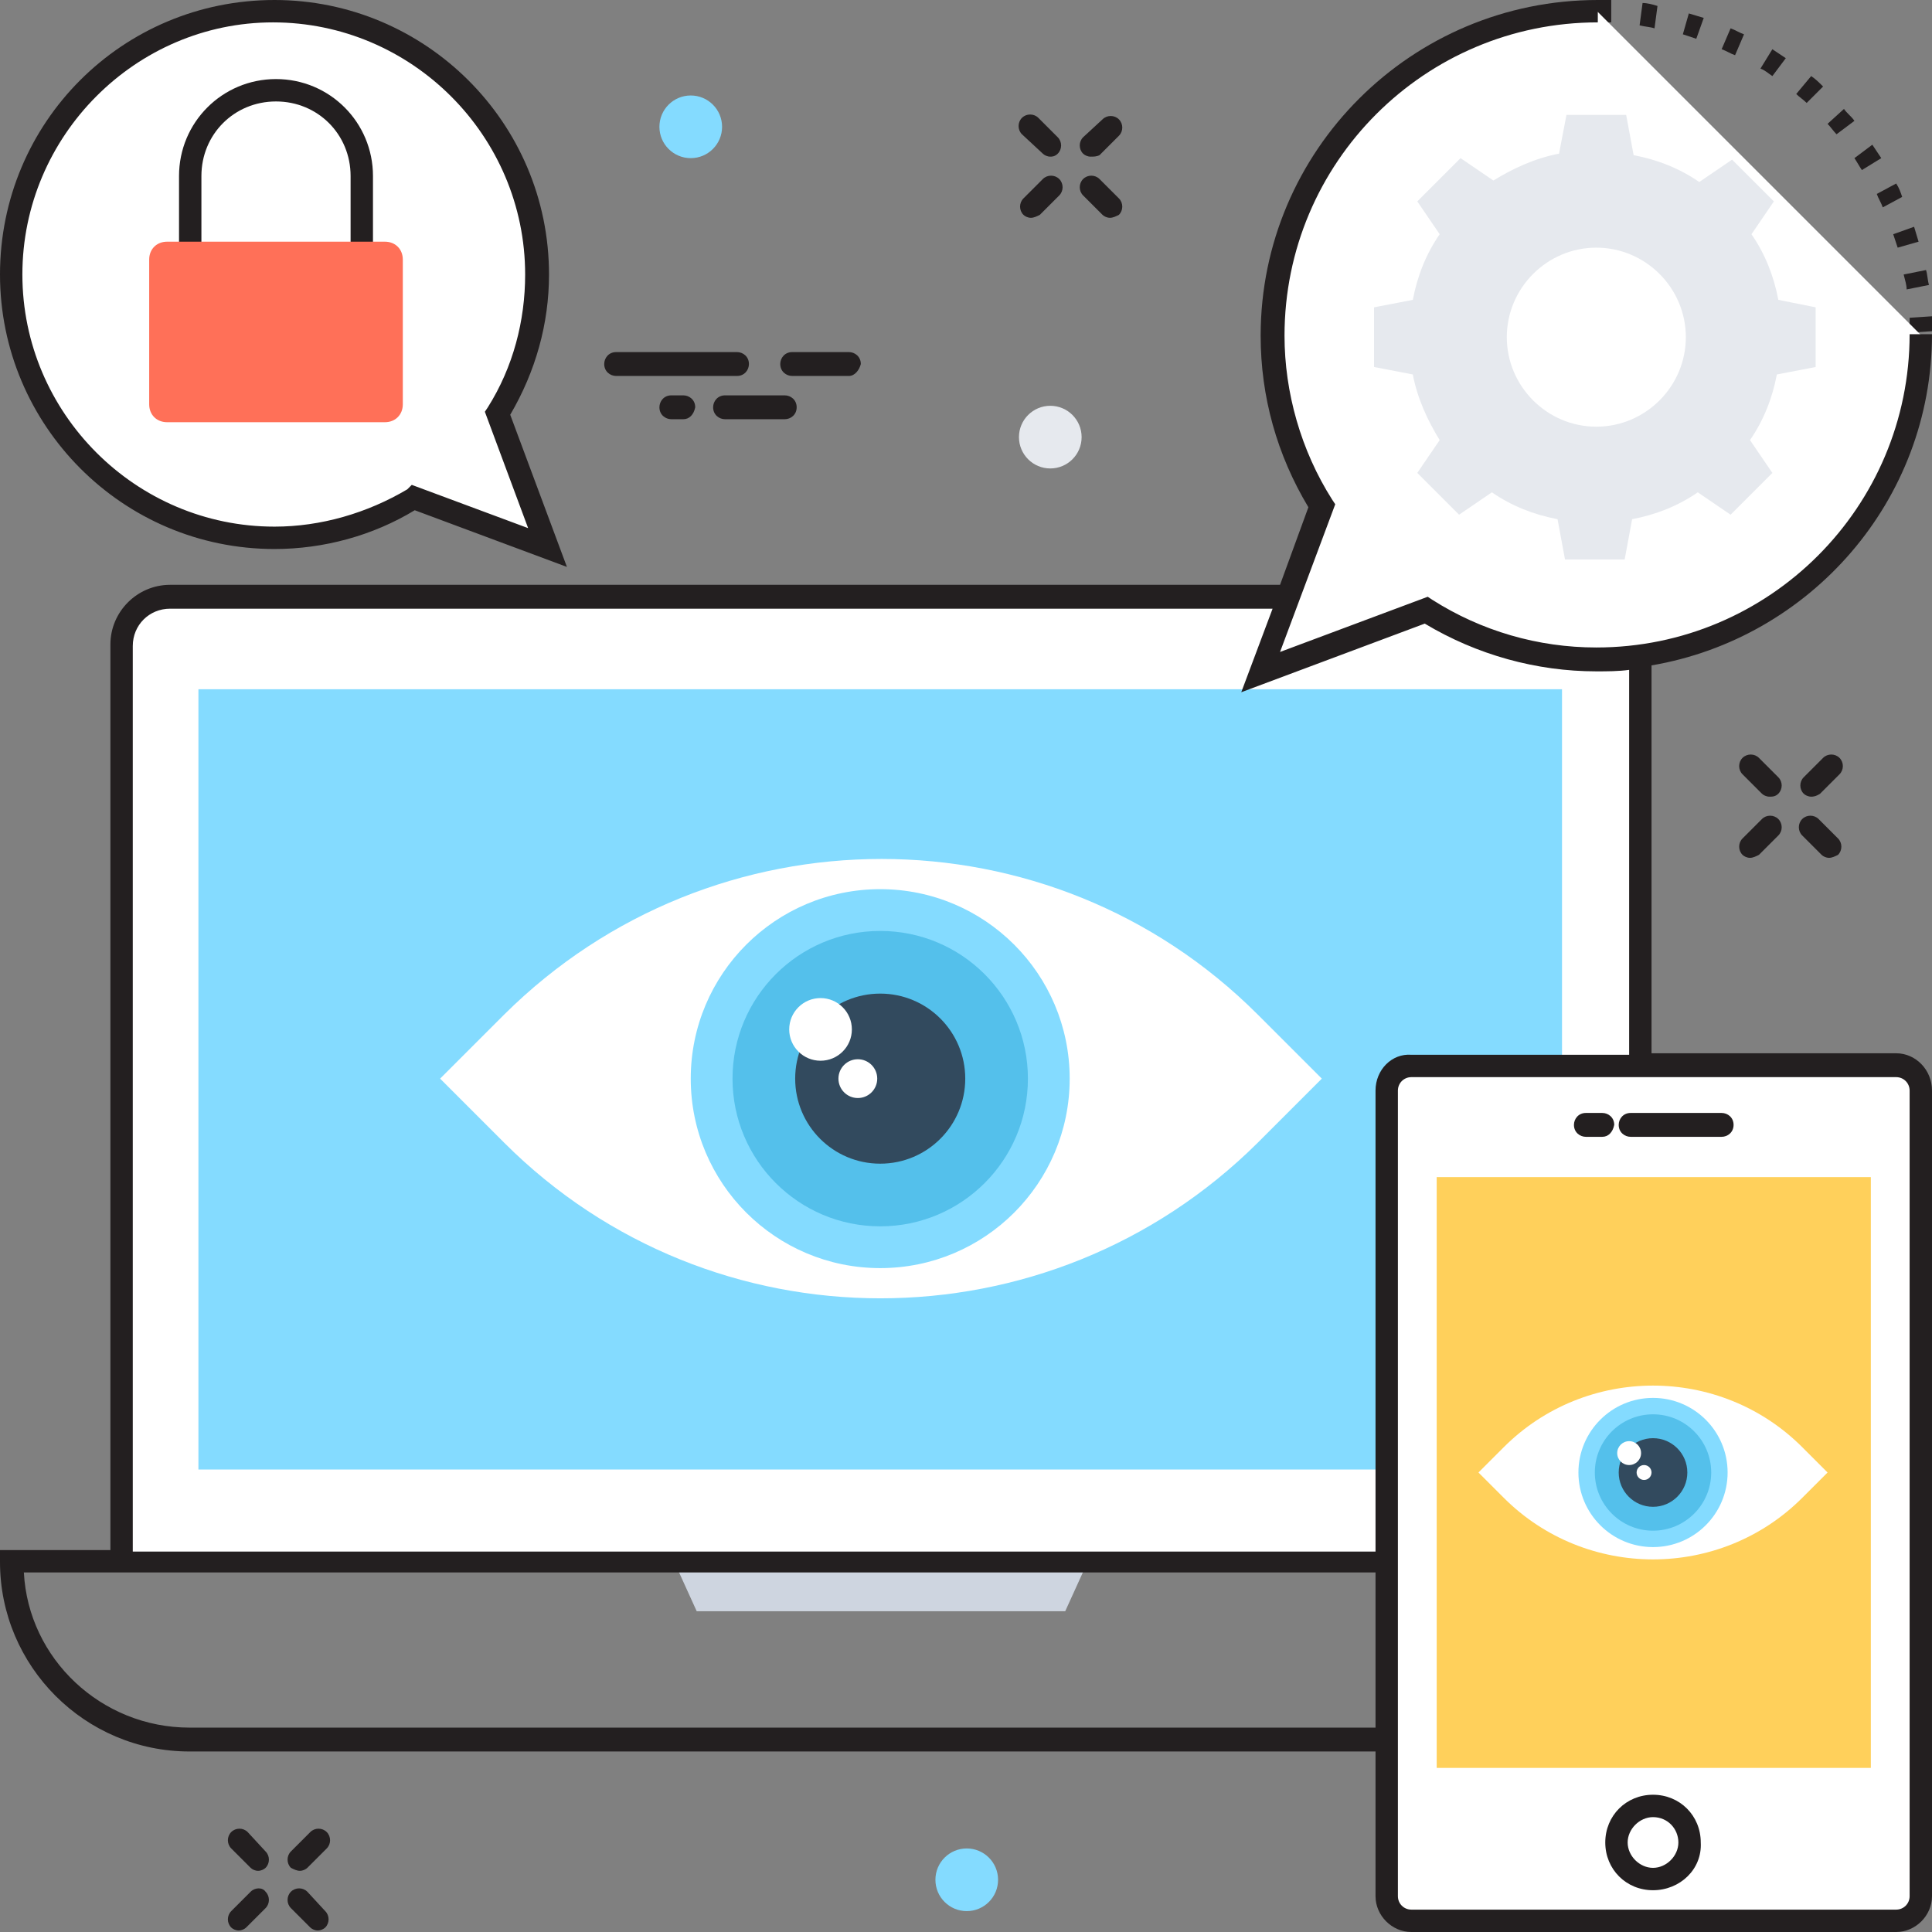 <?xml version="1.0" encoding="utf-8"?>
<!-- Generator: Adobe Illustrator 18.0.0, SVG Export Plug-In . SVG Version: 6.00 Build 0)  -->
<!DOCTYPE svg PUBLIC "-//W3C//DTD SVG 1.1//EN" "http://www.w3.org/Graphics/SVG/1.1/DTD/svg11.dtd">
<svg version="1.1" id="Layer_1" xmlns="http://www.w3.org/2000/svg" xmlns:xlink="http://www.w3.org/1999/xlink" x="0px" y="0px"
	 viewBox="0 0 129.5 129.5" enable-background="new 0 0 129.5 129.5" xml:space="preserve">
<rect x="0" y="0" width="129.5" height="129.5" fill="#808080" stroke="none"/>
<g>
	<g>
		<polygon fill="#CED5E0" points="71.4,108 72.9,104.7 45.2,104.7 46.7,108 		"/>
		<path fill="#FFFFFF" d="M110,104.7H8.1V43.3c0-1.8,1.5-3.3,3.3-3.3h95.3c1.8,0,3.3,1.5,3.3,3.3V104.7z"/>
		<rect x="13.3" y="46.2" fill="#84DBFF" width="91.4" height="52.3"/>
		<path fill="#FFFFFF" d="M127.1,128.7H94.6c-0.9,0-1.7-0.8-1.7-1.7v-54c0-0.9,0.8-1.7,1.7-1.7h32.5c0.9,0,1.7,0.8,1.7,1.7v54
			C128.8,128,128,128.7,127.1,128.7z"/>
		<rect x="96.3" y="78.9" fill="#FFD05B" width="29.1" height="39.6"/>
		<circle fill="#FFFFFF" cx="110.8" cy="123.5" r="2.5"/>
		<path fill="#231F20" d="M110.8,126.7c-1.8,0-3.2-1.4-3.2-3.2c0-1.8,1.4-3.2,3.2-3.2c1.8,0,3.2,1.4,3.2,3.2
			C114.1,125.3,112.6,126.7,110.8,126.7z M110.8,121.8c-0.9,0-1.7,0.8-1.7,1.7s0.8,1.7,1.7,1.7c0.9,0,1.7-0.8,1.7-1.7
			S111.8,121.8,110.8,121.8z"/>
		<line fill="#FFFFFF" x1="106.3" y1="75.5" x2="107.4" y2="75.5"/>
		<path fill="#231F20" d="M107.4,76.2h-1.1c-0.4,0-0.8-0.3-0.8-0.8c0-0.4,0.3-0.8,0.8-0.8h1.1c0.4,0,0.8,0.3,0.8,0.8
			C108.1,75.9,107.8,76.2,107.4,76.2z"/>
		<line fill="#FFFFFF" x1="109.3" y1="75.5" x2="115.4" y2="75.5"/>
		<path fill="#231F20" d="M115.4,76.2h-6.1c-0.4,0-0.8-0.3-0.8-0.8c0-0.4,0.3-0.8,0.8-0.8h6.1c0.4,0,0.8,0.3,0.8,0.8
			C116.2,75.9,115.8,76.2,115.4,76.2z"/>
		<path fill="#FFFFFF" d="M36.7,36.7l-3.3-9C35,25,36,21.8,36,18.4c0-9.7-7.9-17.6-17.6-17.6C8.6,0.7,0.8,8.6,0.8,18.4
			S8.6,36,18.4,36c3.4,0,6.6-1,9.3-2.7L36.7,36.7z"/>
		<path fill="#231F20" d="M38,38l-10.2-3.8c-2.8,1.7-6.1,2.6-9.4,2.6C8.2,36.8,0,28.5,0,18.4C0,8.2,8.2,0,18.4,0
			c10.1,0,18.4,8.2,18.4,18.4c0,3.3-0.9,6.5-2.6,9.4L38,38z M27.6,32.5l7.8,2.9l-2.9-7.8l0.2-0.3c1.7-2.7,2.5-5.8,2.5-8.9
			c0-9.3-7.6-16.9-16.9-16.9C9.1,1.5,1.5,9.1,1.5,18.4c0,9.3,7.6,16.9,16.9,16.9c3.1,0,6.2-0.9,8.9-2.5L27.6,32.5z"/>
		<path fill="#231F20" d="M128,22.3c0-0.3,0-0.6,0-1l1.5-0.1c0,0.3,0,0.7,0,1L128,22.3z M127.8,19.4c0-0.3-0.1-0.6-0.2-1l1.5-0.3
			c0.1,0.3,0.1,0.7,0.2,1L127.8,19.4z M127.2,16.6c-0.1-0.3-0.2-0.6-0.3-0.9l1.4-0.5c0.1,0.3,0.2,0.7,0.3,1L127.2,16.6z M126.2,13.9
			c-0.1-0.3-0.3-0.6-0.4-0.9l1.3-0.7c0.2,0.3,0.3,0.6,0.4,0.9L126.2,13.9z M124.8,11.4c-0.2-0.3-0.3-0.5-0.5-0.8l1.2-0.9
			c0.2,0.3,0.4,0.6,0.6,0.9L124.8,11.4z M123.1,9c-0.2-0.2-0.4-0.5-0.6-0.7l1.1-1c0.2,0.3,0.5,0.5,0.7,0.8L123.1,9z M121.1,6.9
			c-0.2-0.2-0.5-0.4-0.7-0.6l1-1.2c0.3,0.2,0.5,0.4,0.8,0.7L121.1,6.9z M118.8,5.1c-0.3-0.2-0.5-0.4-0.8-0.5l0.8-1.3
			c0.3,0.2,0.6,0.4,0.9,0.6L118.8,5.1z M116.3,3.7c-0.3-0.1-0.6-0.3-0.9-0.4l0.6-1.4c0.3,0.1,0.6,0.3,0.9,0.4L116.3,3.7z M113.7,2.6
			c-0.3-0.1-0.6-0.2-0.9-0.3l0.4-1.4c0.3,0.1,0.7,0.2,1,0.3L113.7,2.6z M110.9,1.9c-0.3-0.1-0.6-0.1-1-0.2l0.2-1.5
			c0.3,0,0.7,0.1,1,0.2L110.9,1.9z M108,1.5c-0.3,0-0.6,0-1,0V0c0.3,0,0.7,0,1,0L108,1.5z"/>
		<path fill="#FFFFFF" d="M128.8,22.5c0,12-9.7,21.7-21.7,21.7c-4.2,0-8.1-1.2-11.4-3.3l-11.1,4.1l4.1-11.1
			c-2.1-3.3-3.3-7.2-3.3-11.4c0-12,9.7-21.7,21.7-21.7"/>
		<path fill="#231F20" d="M127.1,70.6h-16.4v-26c10.6-1.8,18.8-11,18.8-22.2H128c0,11.6-9.4,21-21,21c-3.9,0-7.7-1.1-11-3.2
			l-0.3-0.2l-9.9,3.7l3.7-9.9l-0.2-0.3c-2.1-3.3-3.2-7.2-3.2-11c0-11.6,9.4-21,21-21V0C94.6,0,84.5,10.1,84.5,22.5
			c0,4.1,1.1,8,3.2,11.5l-1.9,5.2H11.4c-2.2,0-4,1.8-4,4v60.7H0v0.8c0,7,5.7,12.7,12.7,12.7h79.5v9.7c0,1.3,1.1,2.4,2.4,2.4h32.5
			c1.3,0,2.4-1.1,2.4-2.4v-54C129.5,71.7,128.4,70.6,127.1,70.6z M92.2,115.8H12.7c-5.9,0-10.8-4.6-11.1-10.4h90.6V115.8z
			 M92.2,73.1v30.9H8.9V43.3c0-1.4,1.1-2.5,2.5-2.5h73.9l-2.1,5.6l12.3-4.6C99,43.9,103,45,107,45c0.7,0,1.5,0,2.2-0.1v25.8H94.6
			C93.3,70.6,92.2,71.7,92.2,73.1z M128,127.1c0,0.5-0.4,0.9-0.9,0.9H94.6c-0.5,0-0.9-0.4-0.9-0.9v-54c0-0.5,0.4-0.9,0.9-0.9h32.5
			c0.5,0,0.9,0.4,0.9,0.9V127.1z"/>
		<path fill="#231F20" d="M25,16.3h-1.5v-4.5c0-2.8-2.2-5-5-5c-2.8,0-5,2.2-5,5v4.5H12v-4.5c0-3.6,2.9-6.5,6.5-6.5
			c3.6,0,6.5,2.9,6.5,6.5V16.3z"/>
		<path fill="#E6E9EE" d="M119.2,20.1c-0.3-1.6-0.9-3.1-1.8-4.4l1.5-2.2l-2.8-2.8l-2.2,1.5c-1.3-0.9-2.8-1.5-4.4-1.8L109,7.7h-4
			l-0.5,2.6c-1.6,0.3-3.1,1-4.4,1.8l-2.2-1.5L95,13.5l1.5,2.2c-0.9,1.3-1.5,2.8-1.8,4.4l-2.6,0.5v4l2.6,0.5c0.3,1.6,1,3.1,1.8,4.4
			L95,31.7l2.8,2.8l2.2-1.5c1.3,0.9,2.8,1.5,4.4,1.8l0.5,2.7h4l0.5-2.7c1.6-0.3,3.1-0.9,4.4-1.8l2.2,1.5l2.8-2.8l-1.5-2.2
			c0.9-1.3,1.5-2.8,1.8-4.4l2.6-0.5v-4L119.2,20.1z M107,28.6c-3.3,0-6-2.7-6-6s2.7-6,6-6c3.3,0,6,2.7,6,6S110.3,28.6,107,28.6z"/>
		<path fill="#FFFFFF" d="M84.3,68c-13.9-13.9-36.5-13.9-50.5,0l-4.3,4.3l4.3,4.3c13.9,13.9,36.5,13.9,50.5,0l4.3-4.3L84.3,68z"/>
		<circle fill="#84DBFF" cx="59" cy="72.3" r="12.7"/>
		<circle fill="#54C0EB" cx="59" cy="72.3" r="9.9"/>
		<circle fill="#324A5E" cx="59" cy="72.3" r="5.7"/>
		<circle fill="#FFFFFF" cx="55" cy="69" r="2.1"/>
		<circle fill="#FFFFFF" cx="57.5" cy="72.3" r="1.3"/>
		<path fill="#FFFFFF" d="M120.8,97c-5.5-5.5-14.5-5.5-20,0l-1.7,1.7l1.7,1.7c5.5,5.5,14.5,5.5,20,0l1.7-1.7L120.8,97z"/>
		<circle fill="#84DBFF" cx="110.8" cy="98.7" r="5"/>
		<circle fill="#54C0EB" cx="110.8" cy="98.7" r="3.9"/>
		<circle fill="#324A5E" cx="110.8" cy="98.7" r="2.3"/>
		<circle fill="#FFFFFF" cx="109.2" cy="97.4" r="0.8"/>
		<circle fill="#FFFFFF" cx="110.2" cy="98.7" r="0.5"/>
		<path fill="#231F20" d="M121.4,53.4c-0.2,0-0.4-0.1-0.5-0.2c-0.3-0.3-0.3-0.8,0-1.1l1.3-1.3c0.3-0.3,0.8-0.3,1.1,0
			c0.3,0.3,0.3,0.8,0,1.1l-1.3,1.3C121.7,53.4,121.5,53.4,121.4,53.4z"/>
		<path fill="#231F20" d="M117.3,57.5c-0.2,0-0.4-0.1-0.5-0.2c-0.3-0.3-0.3-0.8,0-1.1l1.3-1.3c0.3-0.3,0.8-0.3,1.1,0
			c0.3,0.3,0.3,0.8,0,1.1l-1.3,1.3C117.7,57.4,117.5,57.5,117.3,57.5z"/>
		<path fill="#231F20" d="M122.6,57.5c-0.2,0-0.4-0.1-0.5-0.2l-1.3-1.3c-0.3-0.3-0.3-0.8,0-1.1c0.3-0.3,0.8-0.3,1.1,0l1.3,1.3
			c0.3,0.3,0.3,0.8,0,1.1C123,57.4,122.8,57.5,122.6,57.5z"/>
		<path fill="#231F20" d="M118.6,53.4c-0.2,0-0.4-0.1-0.5-0.2l-1.3-1.3c-0.3-0.3-0.3-0.8,0-1.1c0.3-0.3,0.8-0.3,1.1,0l1.3,1.3
			c0.3,0.3,0.3,0.8,0,1.1C119,53.4,118.8,53.4,118.6,53.4z"/>
		<g>
			<path fill="#231F20" d="M20.1,125.4c0.2,0,0.4-0.1,0.5-0.2l1.3-1.3c0.3-0.3,0.3-0.8,0-1.1c-0.3-0.3-0.8-0.3-1.1,0l-1.3,1.3
				c-0.3,0.3-0.3,0.8,0,1.1C19.7,125.3,19.9,125.4,20.1,125.4z"/>
			<path fill="#231F20" d="M16.8,126.8l-1.3,1.3c-0.3,0.3-0.3,0.8,0,1.1c0.1,0.1,0.3,0.2,0.5,0.2s0.4-0.1,0.5-0.2l1.3-1.3
				c0.3-0.3,0.3-0.8,0-1.1C17.6,126.5,17.1,126.5,16.8,126.8z"/>
			<path fill="#231F20" d="M20.6,126.8c-0.3-0.3-0.8-0.3-1.1,0c-0.3,0.3-0.3,0.8,0,1.1l1.3,1.3c0.1,0.1,0.3,0.2,0.5,0.2
				s0.4-0.1,0.5-0.2c0.3-0.3,0.3-0.8,0-1.1L20.6,126.8z"/>
			<path fill="#231F20" d="M16.6,122.8c-0.3-0.3-0.8-0.3-1.1,0c-0.3,0.3-0.3,0.8,0,1.1l1.3,1.3c0.1,0.1,0.3,0.2,0.5,0.2
				c0.2,0,0.4-0.1,0.5-0.2c0.3-0.3,0.3-0.8,0-1.1L16.6,122.8z"/>
		</g>
		<path fill="#231F20" d="M73.1,10.5c-0.2,0-0.4-0.1-0.5-0.2c-0.3-0.3-0.3-0.8,0-1.1L73.9,8c0.3-0.3,0.8-0.3,1.1,0
			c0.3,0.3,0.3,0.8,0,1.1l-1.3,1.3C73.5,10.5,73.3,10.5,73.1,10.5z"/>
		<path fill="#231F20" d="M69.1,14.6c-0.2,0-0.4-0.1-0.5-0.2c-0.3-0.3-0.3-0.8,0-1.1l1.3-1.3c0.3-0.3,0.8-0.3,1.1,0
			c0.3,0.3,0.3,0.8,0,1.1l-1.3,1.3C69.5,14.5,69.3,14.6,69.1,14.6z"/>
		<path fill="#231F20" d="M74.4,14.6c-0.2,0-0.4-0.1-0.5-0.2l-1.3-1.3c-0.3-0.3-0.3-0.8,0-1.1c0.3-0.3,0.8-0.3,1.1,0l1.3,1.3
			c0.3,0.3,0.3,0.8,0,1.1C74.8,14.5,74.6,14.6,74.4,14.6z"/>
		<path fill="#231F20" d="M70.4,10.5c-0.2,0-0.4-0.1-0.5-0.2L68.5,9c-0.3-0.3-0.3-0.8,0-1.1c0.3-0.3,0.8-0.3,1.1,0l1.3,1.3
			c0.3,0.3,0.3,0.8,0,1.1C70.7,10.5,70.5,10.5,70.4,10.5z"/>
		<line fill="#FFFFFF" x1="41.4" y1="24.4" x2="49.4" y2="24.4"/>
		<path fill="#231F20" d="M49.4,25.2h-8.1c-0.4,0-0.8-0.3-0.8-0.8c0-0.4,0.3-0.8,0.8-0.8h8.1c0.4,0,0.8,0.3,0.8,0.8
			C50.2,24.8,49.9,25.2,49.4,25.2z"/>
		<line fill="#FFFFFF" x1="48.7" y1="27.4" x2="52.6" y2="27.4"/>
		<path fill="#231F20" d="M52.6,28.1h-4c-0.4,0-0.8-0.3-0.8-0.8c0-0.4,0.3-0.8,0.8-0.8h4c0.4,0,0.8,0.3,0.8,0.8
			C53.4,27.8,53,28.1,52.6,28.1z"/>
		<line fill="#FFFFFF" x1="53.1" y1="24.4" x2="56.9" y2="24.4"/>
		<path fill="#231F20" d="M56.9,25.2h-3.8c-0.4,0-0.8-0.3-0.8-0.8c0-0.4,0.3-0.8,0.8-0.8h3.8c0.4,0,0.8,0.3,0.8,0.8
			C57.6,24.8,57.3,25.2,56.9,25.2z"/>
		<line fill="#FFFFFF" x1="45" y1="27.4" x2="45.8" y2="27.4"/>
		<path fill="#231F20" d="M45.8,28.1H45c-0.4,0-0.8-0.3-0.8-0.8c0-0.4,0.3-0.8,0.8-0.8h0.8c0.4,0,0.8,0.3,0.8,0.8
			C46.5,27.8,46.2,28.1,45.8,28.1z"/>
		<circle fill="#84DBFF" cx="46.3" cy="8.5" r="2.1"/>
		<circle fill="#E6E9EE" cx="70.4" cy="29.3" r="2.1"/>
		<circle fill="#84DBFF" cx="64.8" cy="126" r="2.1"/>
		<path fill="#FF7058" d="M25.8,28.3H11.2c-0.7,0-1.2-0.5-1.2-1.2v-9.7c0-0.7,0.5-1.2,1.2-1.2h14.6c0.7,0,1.2,0.5,1.2,1.2v9.7
			C27,27.8,26.5,28.3,25.8,28.3z"/>
	</g>
</g>
</svg>
